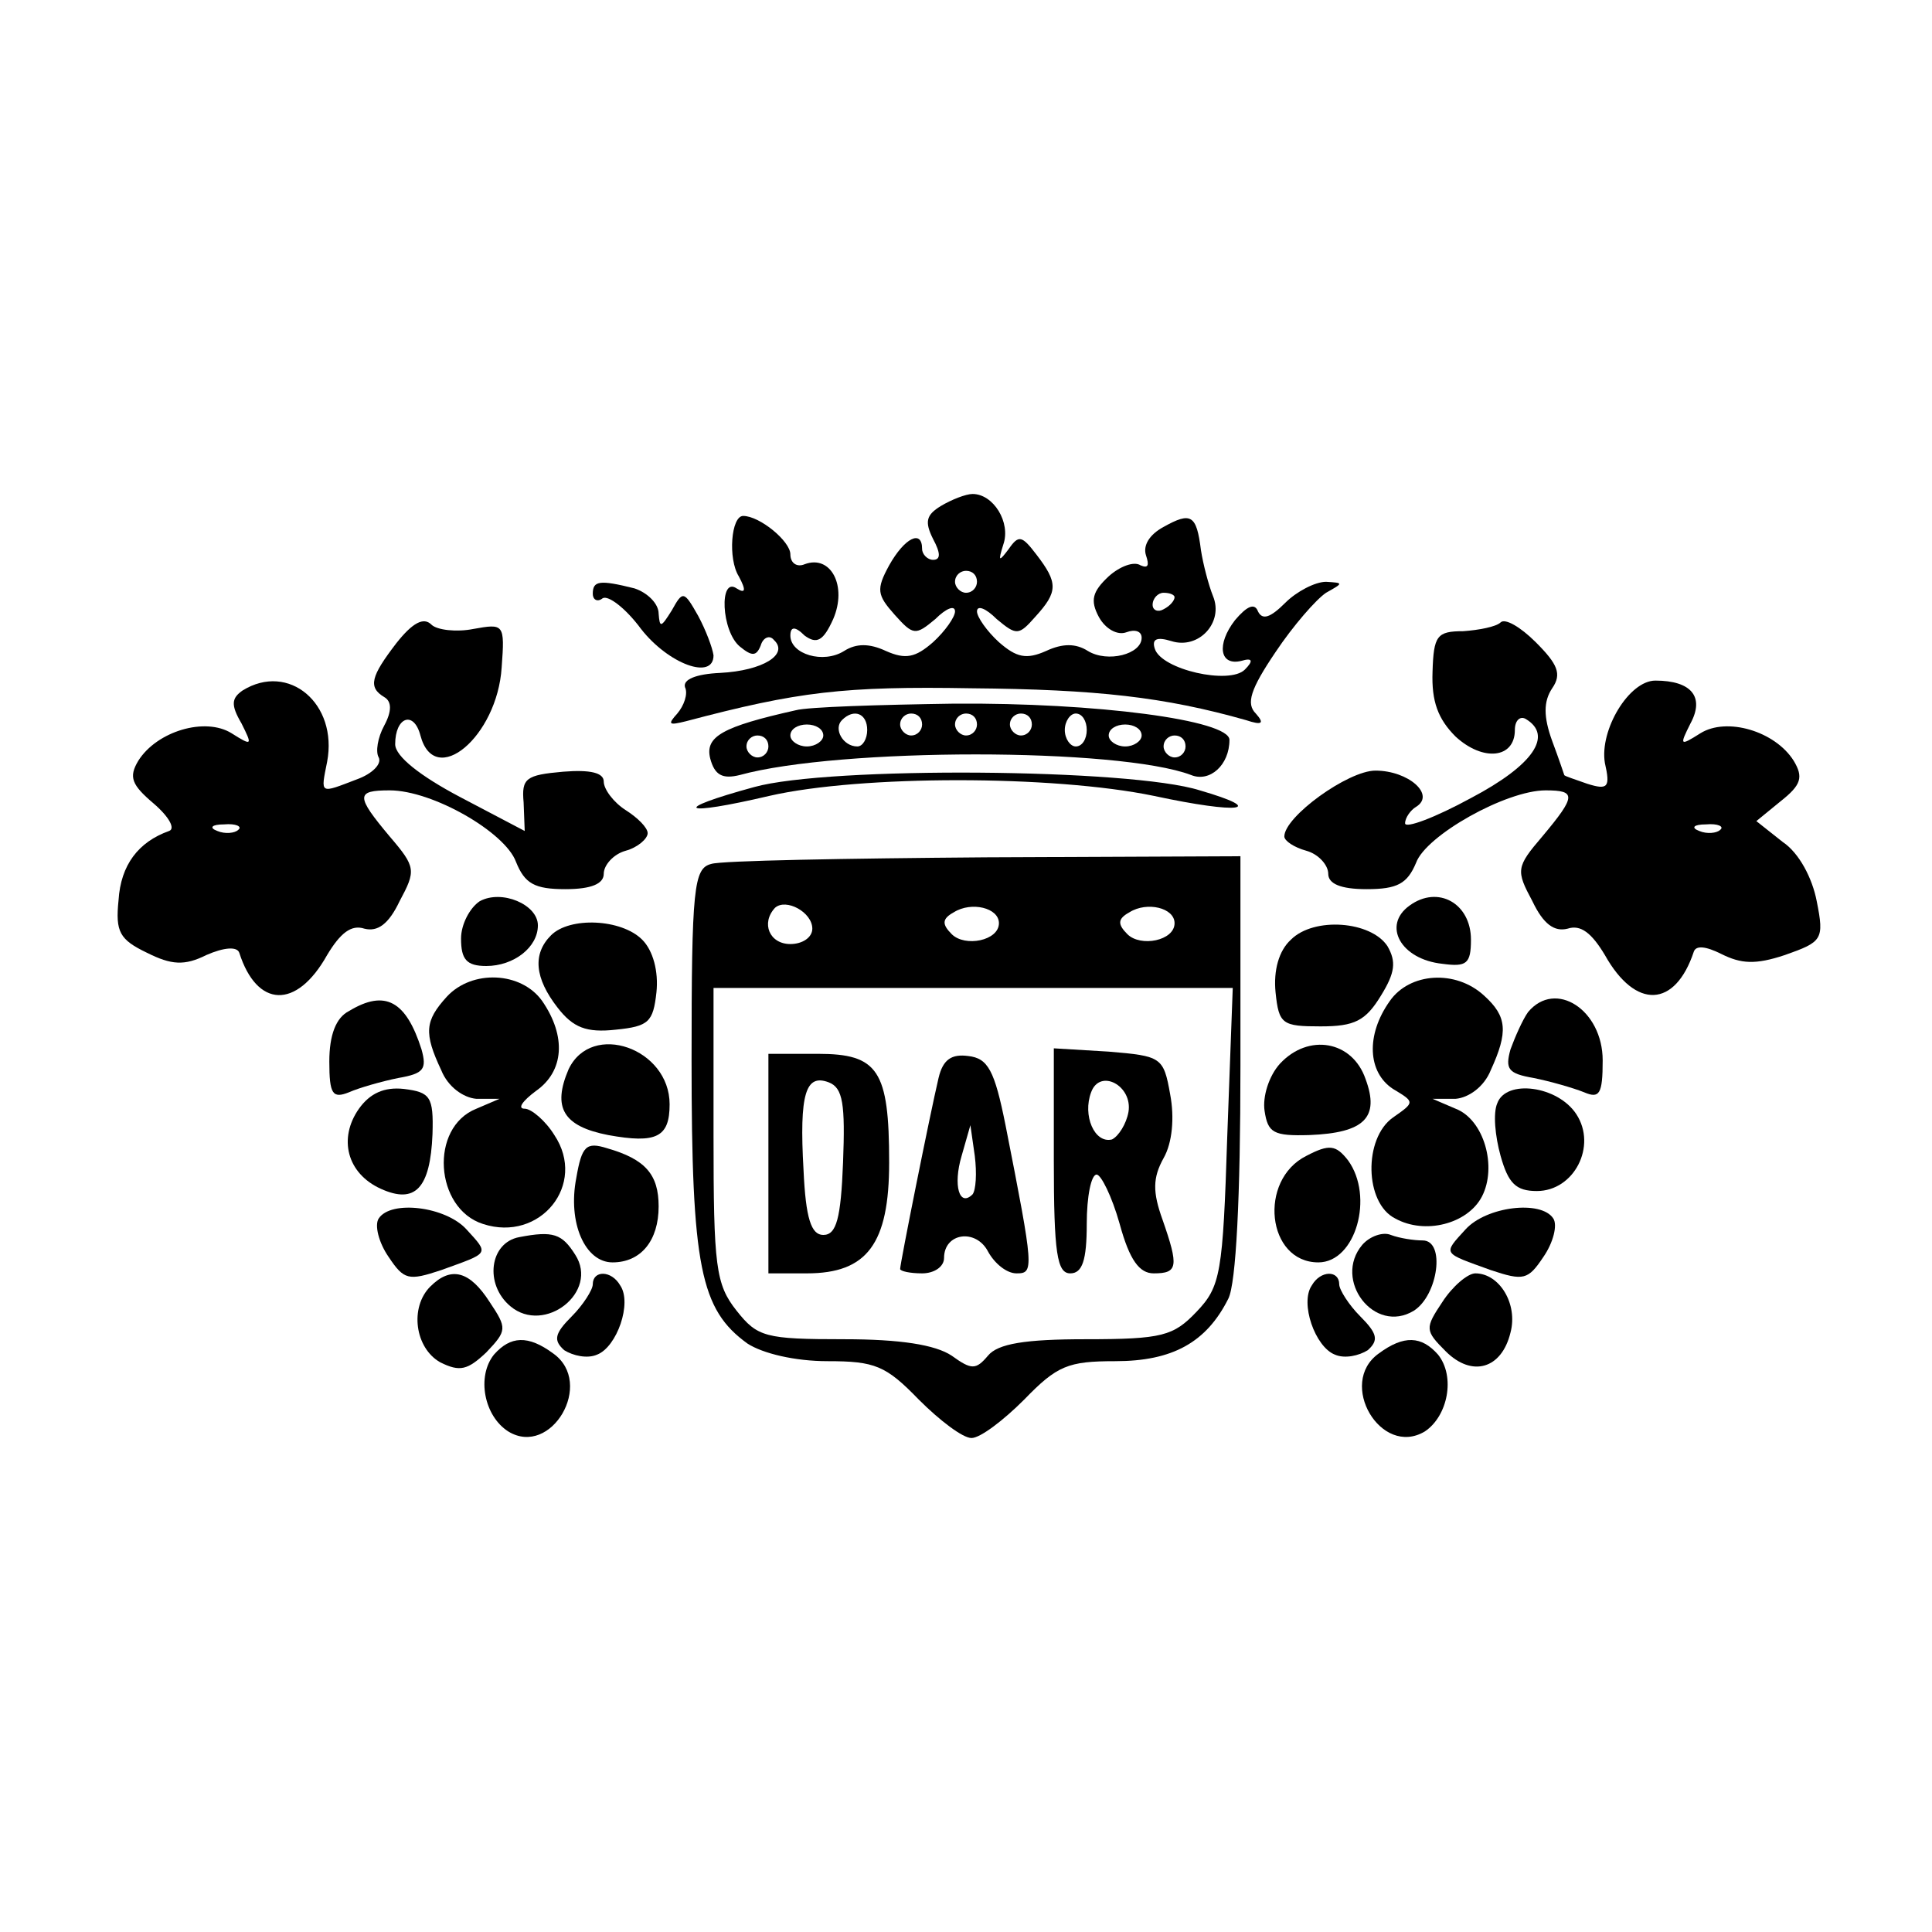<?xml version="1.0" standalone="no"?>
<!DOCTYPE svg PUBLIC "-//W3C//DTD SVG 20010904//EN"
 "http://www.w3.org/TR/2001/REC-SVG-20010904/DTD/svg10.dtd">
<svg version="1.0" xmlns="http://www.w3.org/2000/svg"
 width="176pt" height="176pt" viewBox="0 0 176 176"
 preserveAspectRatio="xMidYMid meet">

<g transform="translate(0,176) scale(0.1,-0.1)"
fill="#000000" stroke="none">
<path d="M857 1299 c-13 -8 -15 -14 -7 -30 7 -13 7 -19 0 -19 -5 0 -10 5 -10
10 0 18 -16 10 -30 -15 -12 -22 -11 -27 5 -45 17 -19 19 -19 37 -4 10 10 18
13 18 7 0 -5 -9 -18 -20 -28 -16 -14 -25 -16 -43 -8 -15 7 -27 7 -38 0 -19
-12 -49 -3 -49 14 0 8 4 9 13 0 11 -8 17 -5 26 15 13 30 -2 59 -26 50 -7 -3
-13 1 -13 9 0 12 -28 35 -43 35 -11 0 -14 -39 -4 -55 7 -13 6 -16 -2 -11 -16
11 -14 -39 3 -53 11 -9 15 -9 19 1 2 7 8 10 12 5 14 -13 -10 -28 -49 -30 -22
-1 -34 -6 -32 -13 3 -6 -1 -17 -7 -24 -9 -10 -8 -11 8 -7 102 27 144 32 260
30 114 -1 176 -8 250 -29 15 -5 17 -3 9 6 -9 9 -5 22 18 56 16 24 37 48 46 54
16 9 16 9 0 10 -10 0 -27 -9 -37 -19 -14 -14 -21 -16 -25 -8 -3 8 -10 5 -21
-8 -17 -22 -14 -42 6 -37 10 3 11 0 3 -8 -14 -14 -76 0 -82 19 -3 9 2 11 15 7
25 -8 48 17 38 41 -4 10 -9 29 -11 42 -4 32 -9 35 -34 21 -13 -7 -19 -17 -16
-26 3 -9 2 -12 -5 -9 -6 4 -19 -1 -29 -10 -15 -14 -17 -22 -9 -37 6 -11 17
-17 25 -14 8 3 14 1 14 -5 0 -15 -31 -23 -49 -12 -11 7 -23 7 -38 0 -18 -8
-27 -6 -43 8 -11 10 -20 23 -20 28 0 6 8 3 18 -7 18 -15 20 -15 35 2 21 23 21
31 1 57 -13 17 -16 18 -25 5 -9 -12 -10 -12 -5 4 7 20 -9 46 -28 46 -6 0 -19
-5 -29 -11z m33 -69 c0 -5 -4 -10 -10 -10 -5 0 -10 5 -10 10 0 6 5 10 10 10 6
0 10 -4 10 -10z m180 -14 c0 -3 -4 -8 -10 -11 -5 -3 -10 -1 -10 4 0 6 5 11 10
11 6 0 10 -2 10 -4z"/>
<path d="M540 1219 c0 -5 4 -8 9 -4 5 3 21 -9 35 -28 25 -32 66 -47 66 -24 -1
7 -7 23 -14 36 -13 23 -14 23 -24 5 -10 -16 -11 -16 -12 -3 0 9 -10 19 -22 23
-32 8 -38 7 -38 -5z"/>
<path d="M361 1174 c-23 -30 -26 -40 -11 -49 7 -4 7 -13 0 -26 -6 -11 -8 -24
-5 -29 3 -6 -6 -15 -20 -20 -34 -13 -33 -14 -27 16 10 53 -35 91 -77 65 -10
-7 -11 -13 -1 -30 10 -20 10 -21 -9 -9 -24 15 -68 2 -85 -25 -9 -15 -6 -22 14
-39 14 -12 20 -23 14 -25 -28 -10 -44 -31 -46 -63 -3 -29 1 -36 26 -48 22 -11
34 -12 54 -2 16 7 28 8 30 2 16 -50 52 -52 80 -2 12 20 22 28 34 24 12 -3 22
4 32 25 15 28 15 31 -9 59 -31 37 -31 42 0 42 39 0 105 -38 115 -65 8 -20 17
-25 45 -25 24 0 35 5 35 14 0 8 9 18 20 21 11 3 20 11 20 16 0 5 -9 14 -20 21
-11 7 -20 19 -20 26 0 8 -12 11 -37 9 -34 -3 -38 -6 -36 -28 l1 -26 -59 31
c-36 19 -59 37 -59 48 0 25 17 31 23 8 13 -49 70 -1 74 62 3 40 2 40 -26 35
-15 -3 -33 -1 -38 4 -7 7 -17 2 -32 -17z m-144 -170 c-3 -3 -12 -4 -19 -1 -8
3 -5 6 6 6 11 1 17 -2 13 -5z"/>
<path d="M1367 1193 c-4 -4 -20 -7 -34 -8 -24 0 -27 -4 -28 -37 -1 -27 5 -43
21 -59 25 -23 54 -20 54 6 0 9 5 13 10 10 25 -15 7 -42 -50 -72 -33 -18 -60
-28 -60 -23 0 5 5 12 10 15 18 11 -7 33 -37 33 -25 0 -83 -42 -83 -60 0 -4 9
-10 20 -13 11 -3 20 -13 20 -21 0 -9 11 -14 35 -14 28 0 37 5 45 24 9 25 82
66 118 66 28 0 28 -5 -3 -42 -24 -28 -24 -31 -9 -59 10 -21 20 -28 32 -25 12
4 22 -4 34 -24 28 -50 64 -48 81 3 2 6 11 5 25 -2 18 -9 31 -10 58 -1 34 12
36 14 29 49 -4 21 -16 44 -31 54 l-24 19 22 18 c19 15 21 22 12 37 -17 27 -61
40 -85 25 -19 -12 -19 -11 -9 9 13 24 1 39 -32 39 -24 0 -51 -45 -46 -75 5
-22 3 -25 -16 -19 -11 4 -21 7 -21 8 0 0 -5 15 -11 31 -8 22 -8 36 0 48 9 13
5 22 -15 42 -14 14 -28 22 -32 18z m200 -189 c-3 -3 -12 -4 -19 -1 -8 3 -5 6
6 6 11 1 17 -2 13 -5z"/>
<path d="M725 1113 c-67 -15 -83 -24 -78 -44 4 -15 11 -19 27 -15 91 25 345
25 411 0 17 -7 35 9 35 32 0 18 -121 34 -251 33 -68 -1 -133 -3 -144 -6z m65
-18 c0 -8 -4 -15 -9 -15 -13 0 -22 16 -14 24 11 11 23 6 23 -9z m50 5 c0 -5
-4 -10 -10 -10 -5 0 -10 5 -10 10 0 6 5 10 10 10 6 0 10 -4 10 -10z m50 0 c0
-5 -4 -10 -10 -10 -5 0 -10 5 -10 10 0 6 5 10 10 10 6 0 10 -4 10 -10z m50 0
c0 -5 -4 -10 -10 -10 -5 0 -10 5 -10 10 0 6 5 10 10 10 6 0 10 -4 10 -10z m50
-5 c0 -8 -4 -15 -10 -15 -5 0 -10 7 -10 15 0 8 5 15 10 15 6 0 10 -7 10 -15z
m-240 -5 c0 -5 -7 -10 -15 -10 -8 0 -15 5 -15 10 0 6 7 10 15 10 8 0 15 -4 15
-10z m290 0 c0 -5 -7 -10 -15 -10 -8 0 -15 5 -15 10 0 6 7 10 15 10 8 0 15 -4
15 -10z m-340 -10 c0 -5 -4 -10 -10 -10 -5 0 -10 5 -10 10 0 6 5 10 10 10 6 0
10 -4 10 -10z m380 0 c0 -5 -4 -10 -10 -10 -5 0 -10 5 -10 10 0 6 5 10 10 10
6 0 10 -4 10 -10z"/>
<path d="M687 1043 c-77 -21 -67 -27 14 -8 83 19 258 19 350 0 79 -17 104 -13
42 5 -63 20 -338 22 -406 3z"/>
<path d="M648 973 c-16 -4 -18 -21 -18 -179 0 -188 8 -227 51 -258 14 -9 43
-16 73 -16 43 0 53 -4 83 -35 19 -19 40 -35 48 -35 8 0 29 16 48 35 30 31 40
35 83 35 52 0 83 17 103 57 7 14 11 92 11 212 l0 191 -232 -1 c-128 -1 -241
-3 -250 -6z m92 -59 c0 -8 -9 -14 -20 -14 -19 0 -27 19 -14 33 10 9 34 -4 34
-19z m170 5 c0 -16 -31 -22 -43 -10 -9 9 -9 14 2 20 16 10 41 4 41 -10z m160
0 c0 -16 -31 -22 -43 -10 -9 9 -9 14 2 20 16 10 41 4 41 -10z m48 -194 c-4
-125 -6 -137 -28 -160 -21 -22 -31 -25 -101 -25 -55 0 -80 -4 -89 -15 -11 -13
-15 -13 -33 0 -15 10 -47 15 -98 15 -72 0 -79 2 -98 26 -19 24 -21 40 -21 160
l0 134 236 0 237 0 -5 -135z"/>
<path d="M960 703 c0 -85 3 -103 15 -103 11 0 15 12 15 45 0 25 4 45 9 45 4 0
14 -20 21 -45 9 -33 18 -45 31 -45 22 0 23 6 8 49 -9 25 -9 38 1 56 8 14 10
37 6 58 -6 34 -8 35 -56 39 l-50 3 0 -102z m68 44 c-2 -11 -9 -22 -15 -25 -16
-4 -27 22 -19 43 8 22 38 6 34 -18z"/>
<path d="M700 700 l0 -100 35 0 c55 0 75 27 75 101 0 84 -10 99 -65 99 l-45 0
0 -100z m68 1 c-2 -51 -6 -66 -18 -66 -11 0 -16 15 -18 59 -4 70 2 88 23 80
13 -5 15 -20 13 -73z"/>
<path d="M855 778 c-8 -34 -35 -169 -35 -174 0 -2 9 -4 20 -4 11 0 20 6 20 14
0 23 29 27 40 6 6 -11 17 -20 26 -20 16 0 16 3 -10 135 -10 50 -16 61 -34 63
-15 2 -23 -3 -27 -20z m31 -106 c-12 -12 -18 8 -10 35 l8 28 4 -28 c2 -16 1
-31 -2 -35z"/>
<path d="M437 939 c-9 -6 -17 -21 -17 -34 0 -19 5 -25 23 -25 25 0 47 17 47
37 0 19 -33 33 -53 22z"/>
<path d="M1284 935 c-25 -18 -8 -49 30 -53 22 -3 26 0 26 22 0 33 -30 50 -56
31z"/>
<path d="M502 908 c-17 -17 -15 -39 6 -66 14 -18 26 -23 53 -20 30 3 34 7 37
34 2 19 -3 38 -13 48 -19 19 -66 21 -83 4z"/>
<path d="M1176 904 c-11 -10 -16 -28 -14 -48 3 -29 6 -31 41 -31 31 0 41 5 55
28 13 21 14 31 6 45 -15 23 -67 27 -88 6z"/>
<path d="M407 852 c-20 -22 -21 -33 -5 -67 6 -15 20 -25 32 -26 l21 0 -21 -9
c-43 -17 -38 -91 6 -105 52 -17 95 36 65 81 -8 13 -21 24 -27 24 -7 0 -2 7 10
16 26 18 28 50 6 82 -19 27 -64 29 -87 4z"/>
<path d="M1266 848 c-22 -31 -20 -65 3 -80 20 -12 20 -12 0 -26 -27 -19 -26
-78 2 -92 27 -15 66 -5 79 20 14 27 2 70 -24 80 l-21 9 21 0 c12 1 26 11 32
26 16 35 15 49 -6 68 -26 24 -68 21 -86 -5z"/>
<path d="M318 839 c-12 -6 -18 -22 -18 -46 0 -30 3 -34 18 -28 9 4 30 10 45
13 23 4 26 8 21 26 -14 44 -33 55 -66 35z"/>
<path d="M1392 838 c-5 -7 -12 -23 -16 -34 -5 -18 -2 -22 21 -26 15 -3 36 -9
46 -13 14 -6 17 -2 17 29 0 46 -43 74 -68 44z"/>
<path d="M518 786 c-15 -35 -5 -52 36 -60 44 -8 56 -2 56 28 0 51 -71 76 -92
32z"/>
<path d="M1166 791 c-10 -11 -16 -30 -14 -43 3 -20 8 -23 41 -22 50 2 64 16
51 51 -12 35 -52 42 -78 14z"/>
<path d="M327 750 c-19 -27 -11 -59 20 -73 31 -14 45 0 47 50 1 34 -2 38 -26
41 -18 2 -31 -4 -41 -18z"/>
<path d="M1364 755 c-4 -9 -2 -30 3 -48 7 -25 14 -32 33 -32 34 0 55 41 36 70
-17 26 -64 32 -72 10z"/>
<path d="M525 687 c-8 -41 8 -77 33 -77 26 0 42 20 42 51 0 29 -12 43 -47 53
-19 6 -23 2 -28 -27z"/>
<path d="M1190 707 c-44 -22 -36 -97 11 -97 34 0 51 60 27 93 -11 14 -17 15
-38 4z"/>
<path d="M345 650 c-4 -6 0 -22 9 -35 14 -21 18 -22 48 -12 44 16 44 14 23 37
-19 21 -69 27 -80 10z"/>
<path d="M1335 640 c-21 -23 -21 -21 23 -37 30 -10 34 -9 48 12 9 13 13 29 9
35 -11 17 -61 11 -80 -10z"/>
<path d="M473 633 c-27 -5 -32 -43 -8 -63 31 -26 81 13 59 47 -12 19 -20 22
-51 16z"/>
<path d="M1241 626 c-27 -32 11 -82 47 -60 22 14 29 64 8 64 -8 0 -21 2 -29 5
-7 3 -19 -1 -26 -9z"/>
<path d="M392 588 c-19 -19 -14 -56 9 -69 18 -9 25 -7 42 9 19 20 19 22 3 46
-18 28 -35 33 -54 14z"/>
<path d="M540 590 c0 -5 -9 -19 -19 -29 -16 -16 -17 -22 -7 -31 8 -5 21 -8 30
-4 18 7 32 47 21 63 -8 14 -25 14 -25 1z"/>
<path d="M1195 589 c-11 -16 3 -56 21 -63 9 -4 22 -1 30 4 10 9 9 15 -7 31
-10 10 -19 24 -19 29 0 13 -17 13 -25 -1z"/>
<path d="M1314 574 c-16 -24 -16 -26 3 -45 24 -24 51 -16 59 17 7 26 -10 54
-32 54 -7 0 -21 -12 -30 -26z"/>
<path d="M450 526 c-16 -20 -9 -56 13 -70 39 -24 79 44 41 71 -23 17 -39 16
-54 -1z"/>
<path d="M1256 527 c-38 -27 2 -95 42 -71 21 14 28 50 12 70 -15 17 -31 18
-54 1z"/>
</g>
</svg>
